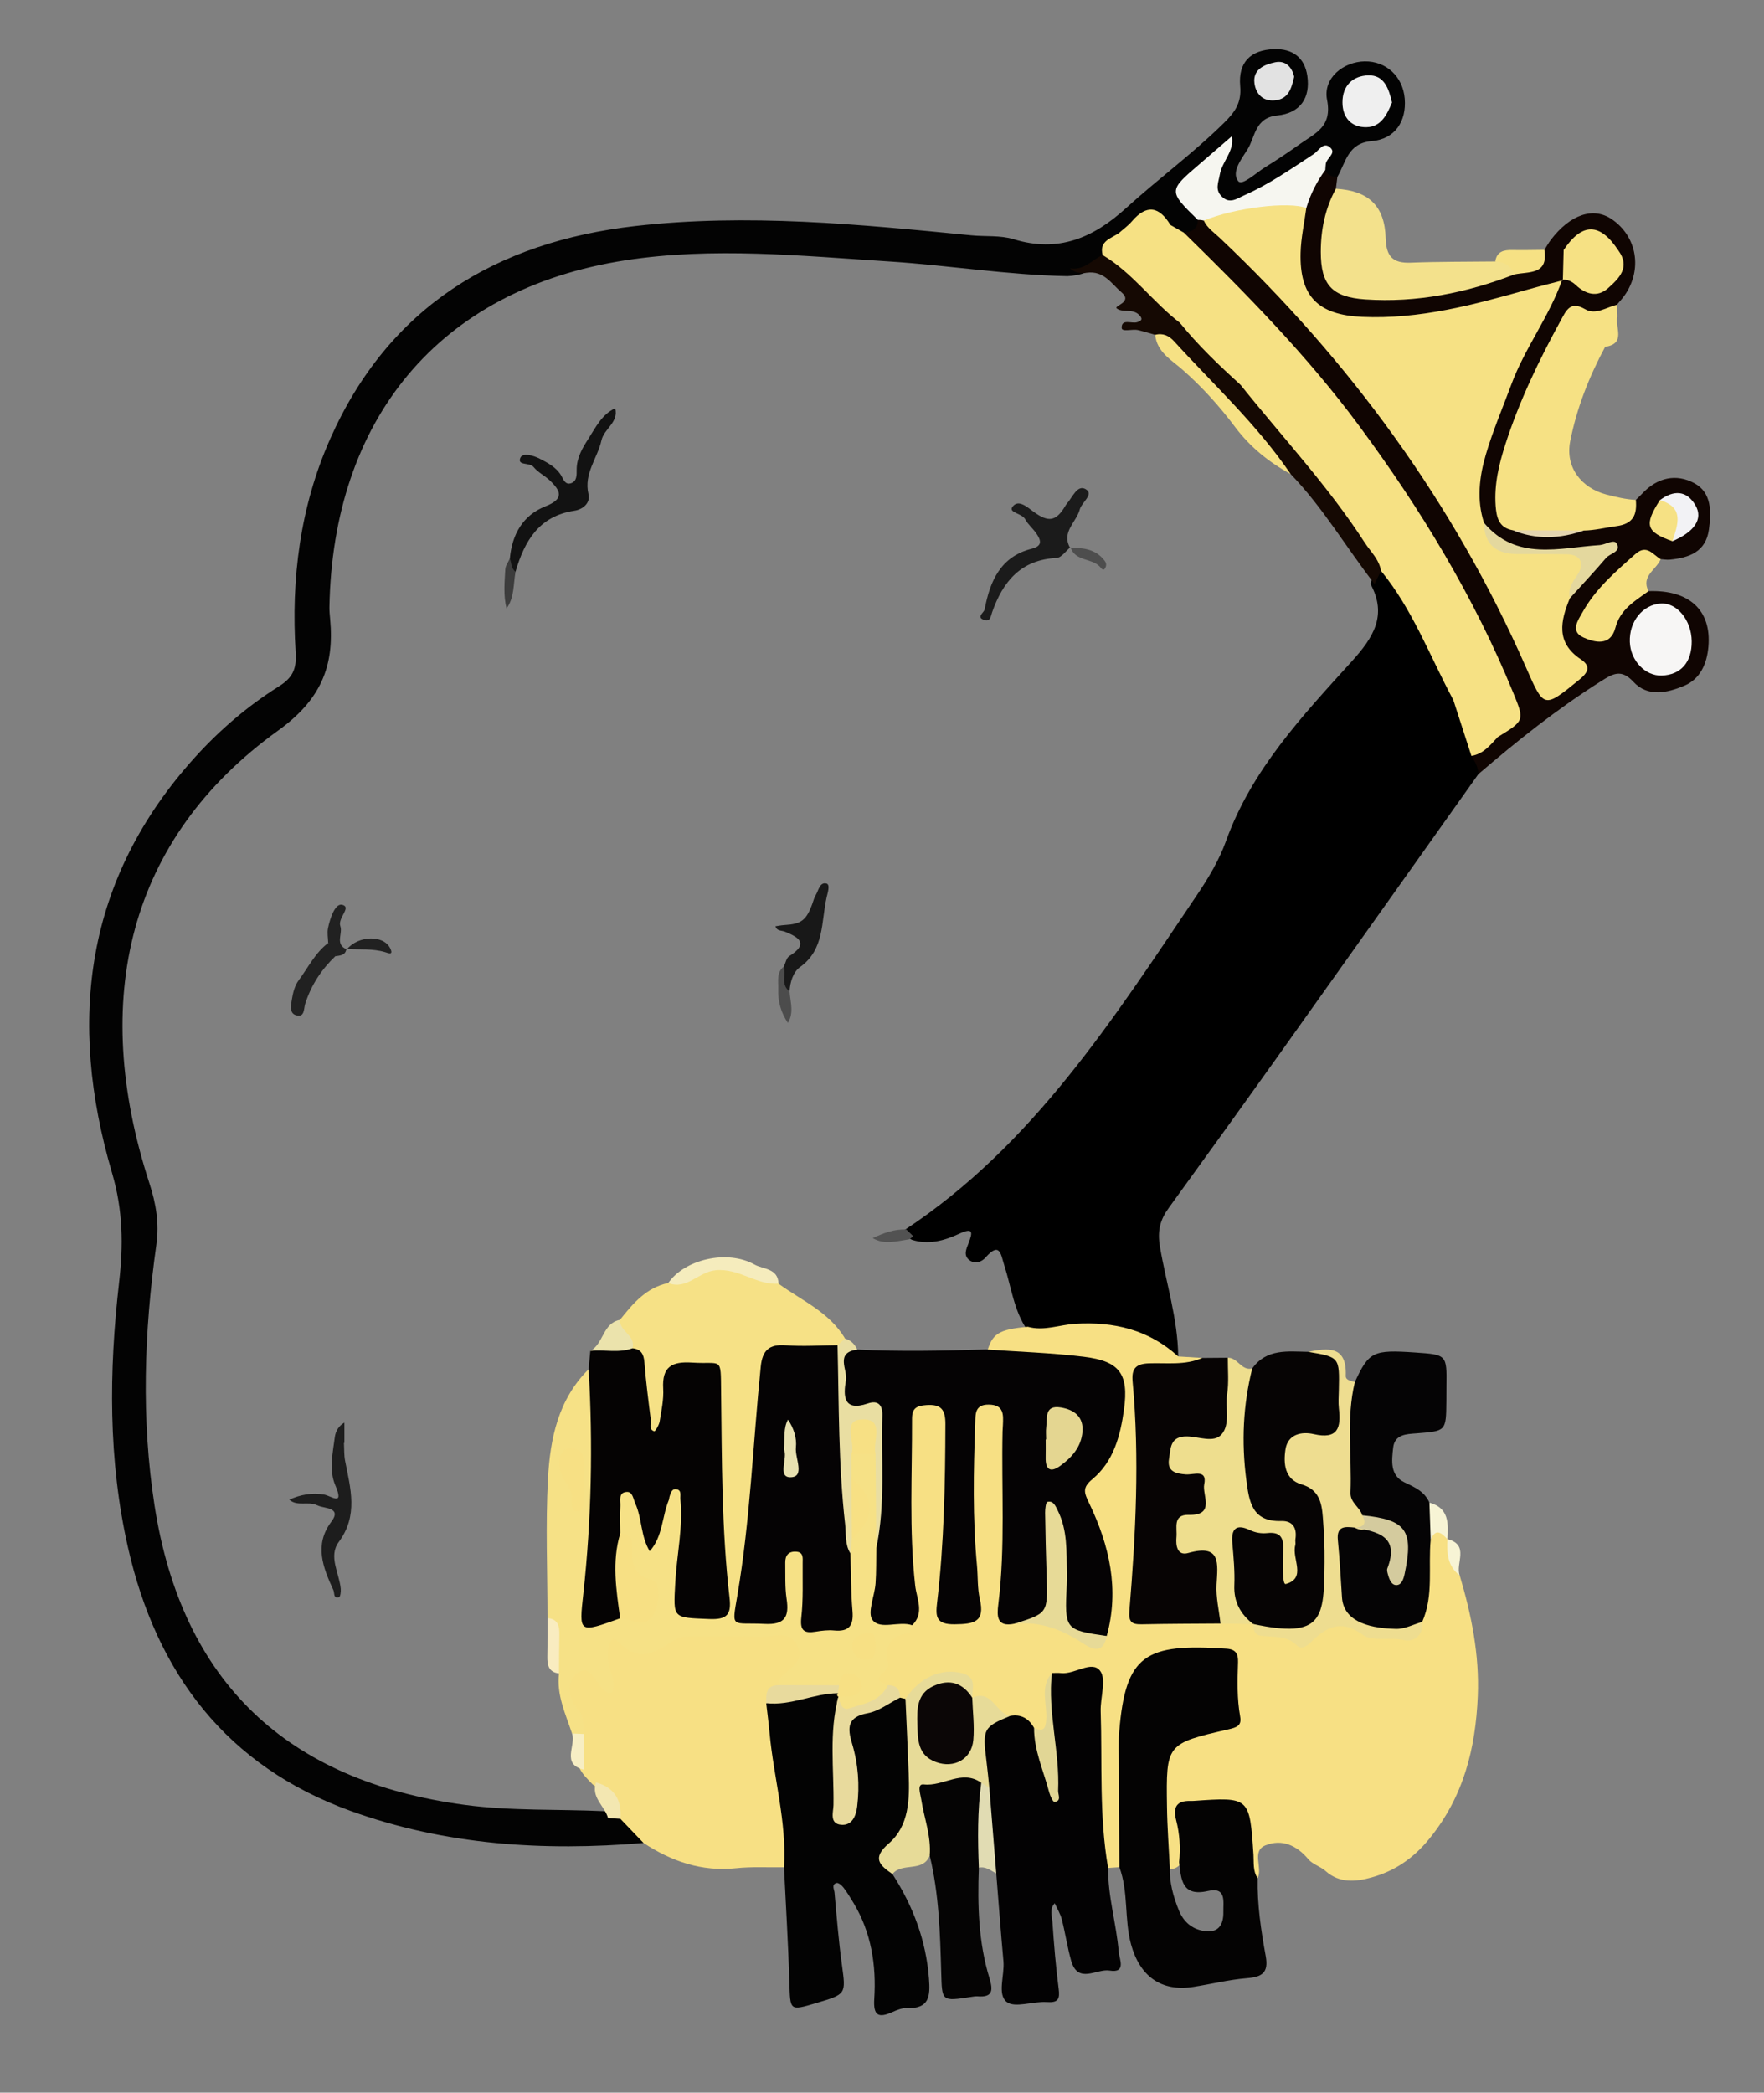 <?xml version="1.0" encoding="UTF-8" standalone="no"?>
<svg
   xmlns:dc="http://purl.org/dc/elements/1.1/"
   xmlns:cc="http://creativecommons.org/ns#"
   xmlns:rdf="http://www.w3.org/1999/02/22-rdf-syntax-ns#"
   xmlns:svg="http://www.w3.org/2000/svg"
   xmlns="http://www.w3.org/2000/svg"
   viewBox="0 0 386.667 458.667"
   height="458.667"
   width="386.667"
   xml:space="preserve"
   id="svg2"
   version="1.1"><rect x="0" y="0" width="386.667" height="458.667" fill="#808080" stroke="none"/><defs
     id="defs6"><clipPath
       id="clipPath18"
       clipPathUnits="userSpaceOnUse"><path
         id="path16"
         d="M 0,344 H 290 V 0 H 0 Z" /></clipPath></defs><g
     transform="matrix(1.333,0,0,-1.333,0,458.667)"
     id="g10"><g
       id="g12"><g
         clip-path="url(#clipPath18)"
         id="g14"><g
           transform="translate(243.093,216.788)"
           id="g20"><path
             id="path22"
             style="fill:#000000;fill-opacity:1;fill-rule:nonzero;stroke:none"
             d="m 0,0 c -10.663,-15.011 -21.311,-30.034 -31.996,-45.028 -6.267,-8.793 -12.575,-17.557 -18.914,-26.297 -1.423,-1.962 -1.883,-3.752 -1.443,-6.363 1.015,-6.01 2.946,-11.885 3.002,-18.052 -7.77,4.331 -16.537,3.001 -24.829,4.355 -2.205,3.212 -2.613,7.071 -3.779,10.659 -0.536,1.651 -0.676,3.995 -3.069,1.256 -0.642,-0.733 -1.739,-1.144 -2.68,-0.416 -0.996,0.771 -0.475,1.851 -0.137,2.722 0.731,1.885 0.824,2.691 -1.585,1.572 -2.402,-1.116 -4.978,-1.823 -7.691,-0.971 -0.691,0.327 -1.177,0.807 -1.211,1.623 21.127,13.931 34.355,34.758 48.103,55.129 1.867,2.768 3.621,5.708 4.725,8.781 4.237,11.791 12.595,20.634 20.721,29.614 3.475,3.841 5.865,7.504 3.07,12.664 0.155,1.073 0.693,1.855 1.721,2.263 2.212,-0.079 2.927,-1.893 3.871,-3.397 3.512,-5.6 6.368,-11.532 8.87,-17.641 C -2.015,9.566 -1.176,6.512 0.07,3.605 0.546,2.394 0.688,1.187 0,0" /></g><g
           transform="translate(169.025,125.929)"
           id="g24"><path
             id="path26"
             style="fill:#f7e084;fill-opacity:1;fill-rule:nonzero;stroke:none"
             d="m 0,0 c 2.637,-0.747 5.173,0.328 7.757,0.486 6.387,0.393 12.132,-0.967 16.96,-5.367 1.319,-0.081 2.639,-0.161 3.959,-0.242 -1.16,-3.223 -4.024,-2.069 -6.211,-2.222 -3.003,-0.21 -4.19,-1.552 -3.801,-4.44 1.581,-11.741 0.807,-23.439 -0.99,-35.063 -0.328,-2.122 0.925,-0.727 1.033,-0.721 4.137,0.218 8.272,0.11 12.406,0.026 1.615,0.025 3.225,-0.041 4.805,-0.389 0.488,-0.118 0.955,-0.31 1.396,-0.548 3.919,-1.699 7.737,-3.606 11.834,-0.098 1.498,1.283 3.419,-0.026 5.183,-0.259 3.173,-0.42 6.865,-3.543 9.487,1.101 1.313,3.998 0.296,8.228 1.244,12.259 1.032,2.094 2.077,4.168 3.929,0.567 l 0.006,-0.004 c 1.608,-1.673 0.575,-4.237 2.013,-5.968 1.931,-6.48 3.258,-13.058 2.972,-19.862 -0.358,-8.57 -2.313,-16.486 -7.95,-23.418 -2.666,-3.278 -5.729,-5.334 -9.543,-6.39 -2.523,-0.698 -5.233,-0.992 -7.535,1.063 -0.85,0.76 -2.134,1.095 -2.837,1.943 -1.92,2.314 -4.387,3.36 -7.048,2.281 -2.345,-0.951 -0.426,-3.668 -1.282,-5.403 -3.199,1.209 -1.951,4.045 -2.137,6.234 -0.385,4.551 -3.414,6.536 -7.775,4.966 -1.653,-0.595 -1.726,-1.794 -1.684,-3.167 0.055,-1.823 0.205,-3.659 -0.726,-5.355 -0.767,-0.846 -1.563,-1.589 -2.795,-0.804 -2.027,6.018 -1.358,12.157 -0.491,18.219 0.456,3.186 3.258,4.313 6.154,5.094 4.402,1.185 6.166,4.701 4.771,9.023 -0.279,0.863 -0.75,1.386 -1.574,1.755 -5.134,2.301 -12.186,-0.76 -13.942,-6.107 -0.893,-2.717 -1.176,-5.528 -1.178,-8.379 -0.003,-4.666 0.048,-9.333 -0.028,-13.998 -0.032,-1.967 0.231,-4.045 -1.333,-5.67 -0.619,-0.043 -1.237,-0.085 -1.857,-0.128 -2.629,3.179 -2.382,7.1 -2.568,10.818 -0.263,5.286 -0.24,10.598 -0.015,15.886 0.167,3.901 -1.021,5.369 -4.836,3.656 -2.056,-1.147 -1.218,-3.204 -1.567,-4.895 -0.335,-1.628 0.104,-4.021 -2.908,-3.4 -1.44,0.7 -2.785,1.63 -4.42,1.88 -2.295,0.473 -3.46,2.781 -5.635,3.459 -0.382,0.252 -0.699,0.57 -0.953,0.949 -1.255,3.235 -3.726,2.769 -6.14,1.84 -1.362,-0.523 -2.52,-1.556 -3.785,-2.34 -0.442,-0.176 -0.896,-0.211 -1.362,-0.137 -1.048,0.54 -2.085,1.104 -3.157,1.61 -1.75,3.728 -0.55,6.911 2.083,9.613 0.802,0.824 1.833,1.37 2.073,2.618 -0.253,9.144 -0.813,18.265 -0.541,27.403 0.054,1.826 -0.049,3.665 0.493,5.446 0.493,1.621 1.575,2.496 3.272,2.564 1.898,0.077 3.173,-0.755 3.741,-2.608 0.494,-1.617 0.536,-3.285 0.502,-4.945 -0.157,-7.642 0.547,-15.309 -0.653,-22.92 -0.078,-0.493 -0.116,-0.998 -0.067,-1.493 0.116,-1.152 0.106,-2.527 1.627,-2.682 1.617,-0.165 1.767,1.225 1.92,2.365 0.267,1.993 0.098,3.997 -0.184,5.971 -0.851,5.96 -0.639,11.951 -0.63,17.937 0.002,1.331 0.023,2.672 0.347,3.97 0.547,2.191 1.365,4.3 4.086,4.272 2.966,-0.032 3.379,-2.419 3.426,-4.6 0.175,-8.145 0.451,-16.296 -0.199,-24.437 -0.156,-1.945 -0.904,-3.968 0.696,-5.68 3.996,-0.975 8.136,-1.494 11.708,-3.77 1.07,-0.681 1.871,-0.314 2.45,0.729 1.461,6.598 -0.025,12.885 -2.449,18.888 -1.274,3.153 -1.517,5.63 0.988,8.102 0.944,0.931 1.688,2.061 2.161,3.311 3.114,8.224 3.651,13.466 -7.777,13.626 -3.95,0.054 -7.955,-0.077 -11.692,1.626 C -5.905,-1.121 -4.839,-0.437 0,0" /></g><g
           transform="translate(105.82,41.055)"
           id="g28"><path
             id="path30"
             style="fill:#030303;fill-opacity:1;fill-rule:nonzero;stroke:none"
             d="m 0,0 c -16.404,-1.387 -32.614,-0.355 -48.177,5.272 -20.362,7.363 -31.883,22.567 -36.588,43.269 -3.281,14.44 -3.146,29.052 -1.467,43.677 0.697,6.073 0.653,11.769 -1.164,17.954 -7.347,25 -4.5,48.357 13.71,68.421 4.048,4.46 8.607,8.363 13.696,11.562 2.234,1.404 2.969,2.802 2.791,5.582 -0.775,12.101 0.728,23.988 5.673,35.133 9.626,21.696 27.267,32.38 50.167,34.993 18.453,2.106 36.878,0.283 55.266,-1.528 2.32,-0.228 4.772,0.034 6.947,-0.634 7.35,-2.258 13.093,0.198 18.499,5.116 5.268,4.793 11.046,9.017 16.132,14.038 1.703,1.681 2.881,3.233 2.633,6 -0.358,3.986 1.755,5.94 5.498,6.091 3.161,0.127 5.114,-1.427 5.543,-4.411 0.513,-3.567 -1.114,-6.109 -4.966,-6.498 -3.668,-0.371 -3.592,-3.522 -4.874,-5.577 -0.971,-1.558 -2.716,-3.733 -1.518,-5.227 0.644,-0.803 2.951,1.401 4.456,2.323 1.981,1.215 3.906,2.529 5.805,3.872 2.455,1.734 5.211,2.797 4.342,7.176 -0.71,3.58 2.679,6.278 6.186,6.333 3.542,0.054 6.284,-2.498 6.585,-6.129 0.306,-3.72 -1.609,-6.655 -5.41,-6.973 -3.96,-0.33 -4.26,-3.479 -5.663,-5.883 -1.016,-0.821 -1.762,-0.371 -2.416,0.504 -0.42,1.786 -1.239,1.968 -2.772,0.94 -2.748,-1.844 -5.58,-3.575 -8.519,-5.102 -1.935,-1.005 -4.017,-1.981 -5.963,-0.097 -1.733,1.676 -0.992,3.668 -0.379,5.578 0.202,0.63 0.444,1.247 0.868,1.772 -0.767,-0.185 -0.934,-1.015 -1.523,-1.41 -0.546,-0.367 -1.011,-0.866 -1.574,-1.209 -3.094,-1.885 -3.779,-3.953 -0.613,-6.451 0.518,-0.409 0.635,-1.141 0.711,-1.814 -0.057,-1.465 -0.817,-2.288 -2.263,-2.485 -1.277,-0.05 -2.398,0.428 -3.479,1.03 -2.957,3.102 -5.042,0.548 -7.254,-1.139 -1.642,-0.966 -2.572,-2.58 -3.672,-4.045 -1.467,-1.685 -3.393,-2.295 -5.543,-2.399 -9.827,0.178 -19.535,1.787 -29.33,2.414 -14.44,0.924 -28.929,2.412 -43.299,0.2 -31.056,-4.778 -48.177,-26.473 -48.733,-57.006 -0.013,-0.664 0.056,-1.332 0.118,-1.995 0.731,-7.797 -1.565,-13.294 -8.573,-18.341 -24.679,-17.773 -30.954,-44.245 -21.157,-74.381 1.109,-3.411 1.655,-6.617 1.145,-10.231 C -82.123,84.049 -82.614,69.706 -80.407,55.49 -75.898,26.451 -58.623,10.175 -29.424,6.265 -21.771,5.24 -14.136,5.576 -6.496,5.229 -5.699,5.187 -4.925,5.03 -4.178,4.751 -2.503,3.422 0.1,2.896 0,0" /></g><g
           transform="translate(217.935,316.139)"
           id="g32"><path
             id="path34"
             style="fill:#100502;fill-opacity:1;fill-rule:nonzero;stroke:none"
             d="M 0,0 C 0.368,-0.894 1.114,-1.124 1.986,-1.132 1.903,-1.783 1.82,-2.434 1.736,-3.084 2.345,-5.972 1.02,-8.625 0.719,-11.403 c -0.61,-5.635 1.438,-7.998 7.026,-8.378 7.772,-0.53 15.138,1.482 22.527,3.363 2.274,0.463 4.287,1.393 5.755,3.28 0.351,0.551 0.665,1.131 1.06,1.65 3.188,4.193 6.995,5.464 10.042,3.374 4.149,-2.848 5.056,-8.295 2.068,-12.529 -0.375,-0.531 -0.827,-1.009 -1.244,-1.512 -0.787,-0.875 -1.655,-1.938 -2.855,-1.807 -4.489,0.49 -5.89,-2.609 -7.505,-5.847 -3.268,-6.551 -6.694,-13.034 -7.867,-20.362 -0.459,-2.873 -1.363,-6.041 2.034,-8.008 3.348,-1.081 6.704,-0.761 10.059,-0.105 3.417,0.575 7.01,0.744 9.244,4.038 0.354,0.348 0.72,0.683 1.058,1.045 2.463,2.641 5.592,3.325 8.594,1.68 2.821,-1.545 2.764,-4.696 2.367,-7.582 -0.513,-3.721 -3.267,-4.661 -6.445,-4.972 -0.491,-0.048 -0.995,0.051 -1.492,0.082 -6.016,0.095 -8.262,-4.759 -11.24,-8.616 -0.593,-0.769 -1.145,-1.882 -0.046,-2.621 1.25,-0.841 2.266,0.006 2.913,1.028 1.541,2.434 3.134,4.731 6.373,4.951 6.7,0.244 10.373,-3.139 9.85,-9.133 -0.243,-2.795 -1.337,-5.321 -3.989,-6.43 -2.769,-1.158 -5.97,-1.914 -8.355,0.666 -2.008,2.171 -3.395,1.303 -5.343,0.072 -7.158,-4.523 -13.746,-9.773 -20.151,-15.275 0.017,1.154 -0.565,2.082 -1.135,3.016 0.954,1.661 2.454,2.778 3.904,3.948 3.196,1.965 2.525,4.462 1.301,7.339 -8.07,18.949 -19.15,35.993 -32.251,51.816 -5.205,6.286 -11.059,11.919 -16.737,17.738 -1.465,1.502 -3.456,2.716 -3.512,5.198 1.288,0.12 2.309,0.537 2.315,2.083 0.359,0.363 0.783,0.495 1.281,0.361 10.514,-8.783 19.524,-18.982 27.877,-29.789 10.737,-13.889 19.651,-28.849 26.434,-45.064 0.541,-1.295 0.558,-3.909 3.167,-2.26 1.796,1.135 3.967,2.345 1.9,5.066 -2.562,3.373 -2.116,6.813 -0.135,10.263 1.83,2.127 3.172,4.674 5.462,6.411 -2.717,0.069 -5.429,-0.146 -8.144,-0.209 -4.776,-0.11 -8.879,0.996 -11.566,5.328 -1.428,2.805 -1.462,5.698 -0.756,8.716 2.632,11.262 7.094,21.672 14.15,30.896 1.244,1.586 2.636,0.506 4.028,0.271 3.727,-0.629 4.61,0.341 4.337,4.591 -3.497,3.033 -4.208,2.955 -6.621,-0.741 -0.161,-1.561 -0.436,-3.066 -1.761,-4.127 -11.46,-5.629 -23.54,-8.201 -36.221,-6.437 -5.183,0.72 -7.488,4.207 -7.781,9.567 -0.165,3.004 -0.041,5.996 0.854,8.905 C -3.397,-4.018 -3.408,-0.829 0,0" /></g><g
           transform="translate(105.82,41.055)"
           id="g36"><path
             id="path38"
             style="fill:#f7e084;fill-opacity:1;fill-rule:nonzero;stroke:none"
             d="m 0,0 c -1.269,1.324 -2.537,2.647 -3.805,3.971 -1.488,1.906 -2.467,4.22 -4.552,5.652 -0.855,0.881 -1.757,1.723 -2.261,2.879 -0.651,1.757 -0.49,3.598 -0.587,5.412 0.32,2.307 -1.62,4.006 -1.694,6.184 -0.082,2.413 -0.051,4.957 3.326,4.952 2.426,-0.005 2.422,-0.164 2.624,1.937 0.255,2.651 1.249,4.212 4.2,2.79 1.387,-0.668 2.886,-1.297 4.312,-0.54 5.645,2.995 11.726,1.929 17.669,2.006 2.578,0.034 5.666,0.617 6.95,-2.57 1.255,-3.115 -1.288,-4.856 -3.026,-6.812 -1.098,-1.116 -1.798,-2.381 -1.505,-4.026 0.7,-5.789 1.678,-11.528 2.525,-17.286 C 24.603,1.654 25.433,-1.403 23.102,-4 20.476,-4.037 17.829,-3.876 15.228,-4.151 9.572,-4.751 4.625,-3.034 0,0" /></g><g
           transform="translate(205.04,18.82)"
           id="g40"><path
             id="path42"
             style="fill:#040303;fill-opacity:1;fill-rule:nonzero;stroke:none"
             d="m 0,0 c -2.95,-0.24 -5.87,-0.971 -8.81,-1.431 -5.31,-0.83 -8.8,1.761 -10.24,6.991 -1.14,4.179 -0.39,8.6 -1.92,12.69 -0.02,5.46 -0.051,10.92 -0.07,16.37 0,1.989 -0.12,3.98 0.05,5.96 1.04,12.699 4.34,14.489 17.64,13.6 1.54,-0.1 1.93,-0.861 1.89,-2.231 -0.1,-2.979 -0.18,-5.97 0.35,-8.929 0.27,-1.48 -0.52,-1.781 -1.911,-2.1 -10.25,-2.351 -10.269,-2.4 -10.119,-12.731 0.04,-3.299 0.3,-6.609 0.46,-9.91 -0.08,-2.509 0.57,-4.869 1.51,-7.17 0.76,-1.819 2.07,-2.979 4,-3.33 2.44,-0.439 3.34,0.95 3.3,3.111 -0.04,1.67 0.54,4.16 -2.53,3.45 -4.32,-0.99 -4.41,1.93 -4.75,4.74 0.25,2.34 0.1,4.659 -0.49,6.92 -0.55,2.13 0.09,3.21 2.36,3.14 0.17,0 0.34,0 0.5,0.009 9.25,0.651 9.23,0.651 9.86,-8.87 0.08,-1.29 -0.12,-2.67 0.69,-3.84 C 1.68,12.109 2.33,7.84 3.1,3.609 3.59,0.88 2.479,0.199 0,0" /></g><g
           transform="translate(128.922,37.055)"
           id="g44"><path
             id="path46"
             style="fill:#030303;fill-opacity:1;fill-rule:nonzero;stroke:none"
             d="m 0,0 c 0.463,7.496 -1.696,14.711 -2.373,22.084 -0.149,1.637 -0.367,3.267 -0.553,4.9 3.486,1.917 7.265,2.599 11.194,2.666 0.517,-0.176 0.911,-0.504 1.184,-0.971 0.16,-0.49 0.207,-0.994 0.15,-1.504 C 8.946,22.206 9.603,17.216 9.44,12.235 9.42,11.607 9.405,10.453 9.876,10.493 c 1.073,0.093 0.76,1.254 0.813,1.999 0.119,1.661 0.016,3.324 -0.223,4.979 -1.157,7.987 0.387,9.849 8.615,10.427 0.294,-0.084 0.591,-0.149 0.893,-0.198 2.323,-7.668 2.53,-15.321 -0.448,-22.857 -0.771,-1.952 -2.352,-3.615 -1.694,-5.957 3.387,-5.241 5.517,-10.884 6.005,-17.178 0.227,-2.915 0.055,-4.995 -3.608,-4.858 -0.789,0.029 -1.64,-0.308 -2.385,-0.645 -2.315,-1.047 -3.18,-0.622 -3.003,2.156 0.354,5.549 -0.488,10.929 -3.426,15.806 -0.514,0.852 -1.029,1.709 -1.632,2.497 -0.271,0.356 -0.834,0.833 -1.135,0.755 -0.884,-0.23 -0.387,-1.062 -0.342,-1.569 0.351,-3.972 0.682,-7.951 1.218,-11.901 0.653,-4.808 0.737,-4.798 -4.169,-6.256 C 0.904,-23.629 1.022,-23.626 0.883,-18.91 0.697,-12.604 0.304,-6.303 0,0" /></g><g
           transform="translate(172.967,68.997)"
           id="g48"><path
             id="path50"
             style="fill:#030203;fill-opacity:1;fill-rule:nonzero;stroke:none"
             d="m 0,0 c 0.496,0 0.998,0.048 1.488,-0.009 2.263,-0.262 5.066,2.156 6.44,0.381 1.089,-1.407 0.026,-4.401 0.1,-6.685 0.279,-8.585 -0.272,-17.212 1.223,-25.741 -0.05,-4.691 1.367,-9.194 1.749,-13.824 0.096,-1.162 1.287,-3.5 -1.508,-3.044 -2.132,0.348 -5.221,-2.312 -6.331,1.658 -0.623,2.229 -0.956,4.536 -1.531,6.78 -0.234,0.915 -0.762,1.755 -1.156,2.629 -0.891,-0.933 -0.449,-2.082 -0.378,-3.095 0.25,-3.653 0.552,-7.307 1.021,-10.937 0.223,-1.729 -0.055,-2.352 -1.976,-2.219 -2.244,0.155 -5.257,-1.036 -6.584,0.035 -1.564,1.26 -0.306,4.383 -0.517,6.691 -0.439,4.803 -0.793,9.613 -1.182,14.421 -2.768,4.279 -2.129,9.107 -2.234,13.816 0.098,1.641 -0.401,3.197 -0.647,4.79 -0.833,5.406 0.032,6.59 5.175,7.299 1.8,0.326 3.059,-0.426 3.923,-1.966 1.744,-2.29 2.552,-4.934 2.849,-7.747 0.109,-1.039 0.367,-2.146 -0.435,-3.078 0.944,0.973 0.613,2.191 0.461,3.266 C -0.83,-11.044 -0.749,-5.524 0,0" /></g><g
           transform="translate(235.265,90.945)"
           id="g52"><path
             id="path54"
             style="fill:#050405;fill-opacity:1;fill-rule:nonzero;stroke:none"
             d="m 0,0 c -0.437,-4.517 0.529,-9.178 -1.395,-13.541 -6.116,-4.394 -13.207,-1.641 -14.425,5.604 -0.384,2.285 -0.824,4.571 -0.677,6.904 0.139,2.196 0.904,3.889 3.479,3.956 1.635,-0.225 3.277,-0.489 4.899,-0.844 1.65,-0.36 2.563,-1.369 2.651,-3.139 0.044,-0.881 -0.595,-1.733 -0.075,-2.615 -0.09,0.841 0.176,1.647 0.249,2.472 0.21,2.365 -0.513,3.863 -3.21,3.915 -1.314,0.024 -2.658,0.25 -3.821,1.038 -3.35,4.929 -3.424,17.369 -0.148,22.146 2.315,5.003 2.988,5.333 9.894,4.86 5.236,-0.36 5.235,-0.36 5.167,-5.525 C 2.576,24.4 2.584,23.568 2.576,22.737 2.528,17.785 2.523,17.847 -2.334,17.46 -3.917,17.334 -5.925,17.341 -6.173,15.105 -6.409,12.98 -6.727,10.545 -4.312,9.403 -2.609,8.598 -1.003,7.896 -0.212,6.067 1.262,4.094 0.388,2.038 0,0" /></g><g
           transform="translate(205.918,119.074)"
           id="g56"><path
             id="path58"
             style="fill:#060404;fill-opacity:1;fill-rule:nonzero;stroke:none"
             d="m 0,0 c 2.354,3.296 5.838,2.793 9.19,2.732 4.723,0.675 5.894,-2.243 5.898,-6.049 0.006,-6.408 0.536,-8.416 -4.564,-9.26 -3.858,-0.638 -4.085,-2.32 -1.281,-5.372 4.039,-4.396 5.463,-18.076 2.394,-23.002 -2.132,-3.422 -5.658,-3.746 -11.52,-1.058 l 0.034,-0.018 c -4.096,2.025 -6.311,12.093 -3.429,15.594 1.425,1.733 7.282,0.943 8.888,-1.237 0.396,-0.536 0.447,-1.229 0.363,-1.904 0.206,0.624 0.079,1.247 -0.093,1.838 -0.396,1.362 -1.524,1.616 -2.734,1.681 -1.614,0.087 -2.788,0.856 -3.701,2.175 C -3.761,-19.251 -3.447,-4.997 0,0" /></g><g
           transform="translate(200.702,77.137)"
           id="g60"><path
             id="path62"
             style="fill:#070404;fill-opacity:1;fill-rule:nonzero;stroke:none"
             d="m 0,0 c -4.301,-0.035 -8.602,-0.03 -12.9,-0.126 -1.645,-0.036 -2.246,0.306 -2.086,2.222 1.041,12.538 1.689,25.094 0.534,37.665 -0.195,2.127 0.476,2.939 2.68,3.02 2.929,0.107 5.949,-0.362 8.771,0.888 1.401,0.011 2.802,0.022 4.203,0.033 2.638,-3.755 1.141,-7.712 0.279,-11.488 -0.572,-2.507 -3.25,-2.441 -5.346,-2.834 -0.997,-0.188 -2.113,-0.459 -2.332,-1.553 -0.26,-1.294 1.064,-1.396 1.853,-1.91 3.426,-2.228 4.174,-6.101 1.109,-8.555 -4.078,-3.265 -1.93,-3.845 1.389,-4.448 1.698,-0.308 2.685,-1.335 2.533,-3.11 C 0.409,6.538 1.4,3.184 0,0" /></g><g
           transform="translate(265.769,257.57)"
           id="g64"><path
             id="path66"
             style="fill:#f6e184;fill-opacity:1;fill-rule:nonzero;stroke:none"
             d="m 0,0 c -1.77,-0.24 -3.52,-0.69 -5.34,-0.72 -3.889,-0.52 -7.79,-0.59 -11.68,0.05 -2.269,0.41 -2.669,2.1 -2.809,4.03 -0.25,3.53 0.559,6.87 1.63,10.18 2.29,7.09 5.5,13.75 9.069,20.27 0.901,1.64 1.551,3.3 4.03,1.86 1.731,-1 3.491,0.33 5.22,0.74 0.021,-0.65 0.051,-1.3 0.07,-1.95 C -0.239,32.71 1.681,30.01 -1.819,29.49 -4.46,24.57 -6.5,19.4 -7.569,13.94 -8.399,9.69 -5.739,6.28 -1.609,5.2 0,4.78 1.58,4.41 3.23,4.32 3.44,1.92 2.851,0.37 0,0" /></g><g
           transform="translate(200.702,77.137)"
           id="g68"><path
             id="path70"
             style="fill:#eede8e;fill-opacity:1;fill-rule:nonzero;stroke:none"
             d="m 0,0 c -0.239,2.137 -0.77,4.29 -0.652,6.408 0.19,3.469 0.781,6.729 -4.66,5.187 -1.804,-0.512 -2.071,1.225 -1.935,2.629 0.144,1.486 -0.66,3.72 2.039,3.645 4.417,-0.123 2.17,3.279 2.527,5.005 0.534,2.575 -1.727,1.551 -3.023,1.647 -1.598,0.12 -3.119,0.434 -2.762,2.553 0.285,1.697 0.119,3.722 2.931,3.692 1.929,-0.021 4.424,-1.118 5.696,0.317 1.493,1.685 0.58,4.419 0.93,6.681 0.3,1.938 0.094,3.956 0.111,5.938 1.618,0.051 2.227,-2.198 4.014,-1.764 -1.511,-6.03 -1.782,-12.11 -0.978,-18.28 0.469,-3.594 0.892,-6.946 5.757,-6.804 1.899,0.054 2.605,-1.163 2.322,-2.992 -0.05,-0.325 0.062,-0.684 -0.024,-0.995 -0.604,-2.202 1.932,-5.406 -1.568,-6.374 -0.613,-0.169 -0.498,3.799 -0.421,5.851 0.074,1.973 -0.66,2.733 -2.597,2.528 C 6.718,14.768 5.758,14.919 4.805,15.37 2.651,16.391 1.729,15.654 1.94,13.263 2.146,10.945 2.362,8.607 2.271,6.29 2.161,3.529 3.302,1.534 5.367,-0.09 3.578,-0.06 1.789,-0.03 0,0" /></g><g
           transform="translate(160.96,36.987)"
           id="g72"><path
             id="path74"
             style="fill:#050404;fill-opacity:1;fill-rule:nonzero;stroke:none"
             d="m 0,0 c -0.232,-6.124 -0.066,-12.223 1.737,-18.136 0.606,-1.987 0.596,-3.219 -1.949,-3.013 -0.325,0.026 -0.661,-0.037 -0.987,-0.086 -4.982,-0.761 -4.847,-0.758 -4.987,4.038 -0.186,6.431 -0.365,12.88 -1.893,19.186 -2.453,2.816 -2.174,6.395 -2.648,9.741 -0.234,1.656 0.712,3.14 2.31,3.242 3.111,0.198 6.658,3.087 9.255,-1.117 C 0.625,9.232 2.23,4.5 0,0" /></g><g
           transform="translate(249.022,298.962)"
           id="g76"><path
             id="path78"
             style="fill:#f3e18c;fill-opacity:1;fill-rule:nonzero;stroke:none"
             d="m 0,0 c -7.893,-3.04 -16.045,-4.678 -24.516,-4.107 -5.456,0.367 -7.319,2.384 -7.316,7.82 0.001,3.607 0.715,7.145 2.482,10.379 5.347,-0.321 8.036,-2.778 8.19,-8.143 0.087,-3.018 1.18,-4.129 4.127,-4.015 4.626,0.178 9.26,0.142 13.89,0.197 C -1.079,2.917 0.062,2.347 0,0" /></g><g
           transform="translate(206.035,77.065)"
           id="g80"><path
             id="path82"
             style="fill:#eedd90;fill-opacity:1;fill-rule:nonzero;stroke:none"
             d="m 0,0 c 11.659,-2.52 11.672,1.077 11.775,10.136 0.029,2.485 -0.09,4.98 -0.285,7.459 -0.185,2.368 -0.627,4.505 -3.499,5.354 -2.765,0.819 -2.995,3.375 -2.65,5.717 0.383,2.603 2.737,2.983 4.638,2.55 4.014,-0.914 4.515,1.05 4.154,4.207 -0.112,0.984 -0.035,1.993 -0.013,2.989 0.124,5.467 0.128,5.467 -5.047,6.329 3.32,0.668 6.393,1.005 6.188,-3.94 -0.032,-0.769 0.902,-0.808 1.496,-1.025 -1.462,-6.008 -0.47,-12.112 -0.716,-18.167 -0.068,-1.684 1.529,-2.376 1.934,-3.742 0.737,-0.422 1.447,-1.045 0.911,-1.869 -0.479,-0.735 -1.401,-0.577 -2.163,-0.151 -1.559,0.169 -2.996,0.305 -2.76,-2.068 0.311,-3.126 0.471,-6.266 0.679,-9.402 0.238,-3.584 3.647,-5.076 8.904,-5.187 1.421,-0.03 2.859,0.745 4.289,1.149 0.241,-2.246 -1.409,-3.36 -2.987,-2.99 -2.315,0.544 -5.147,-0.34 -6.79,0.869 C 14.428,0.886 12.04,-0.555 9.482,-3.034 8.878,-3.62 7.974,-4.264 7.296,-3.582 5.534,-1.811 3.313,-2.217 1.214,-1.915 0.216,-1.772 0.069,-0.855 0,0" /></g><g
           transform="translate(161.358,50.954)"
           id="g84"><path
             id="path86"
             style="fill:#e7db98;fill-opacity:1;fill-rule:nonzero;stroke:none"
             d="m 0,0 c -3.18,2.26 -6.248,-0.652 -9.449,-0.273 -1.162,0.137 -0.575,-1.488 -0.43,-2.425 0.476,-3.092 1.666,-6.077 1.401,-9.28 -1.139,-2.833 -4.569,-1.043 -6.126,-3.036 -2.066,1.44 -3.449,2.575 -0.615,5.023 3.379,2.918 3.435,7.276 3.286,11.455 -0.146,4.113 -0.35,8.224 -0.529,12.337 2.399,3.59 5.961,5.13 9.387,4.191 2.432,-0.666 1.521,-2.533 1.621,-4.057 -6.266,1.012 -8.715,-1.011 -7.474,-6.14 0.44,-1.816 1.422,-3.009 3.376,-2.914 1.791,0.087 2.417,1.432 2.759,2.985 0.449,2.033 -0.351,4.336 1.313,6.107 3.251,1.454 3.874,-2.589 6.241,-2.984 C 0.349,9.18 0.187,8.856 0.858,3.538 1.044,2.076 1.176,0.608 1.333,-0.855 0.533,-1.123 0.164,-0.721 0,0" /></g><g
           transform="translate(271.08,246.887)"
           id="g88"><path
             id="path90"
             style="fill:#f6e184;fill-opacity:1;fill-rule:nonzero;stroke:none"
             d="m 0,0 c -2.242,-1.618 -4.648,-2.981 -5.446,-6.027 -0.804,-3.072 -3.398,-2.422 -5.266,-1.583 -2.234,1.004 -0.854,2.86 -0.094,4.215 2.143,3.824 5.428,6.637 8.658,9.503 C -0.277,7.767 0.715,5.994 2,5.258 1.306,3.516 -1.28,2.493 0,0" /></g><g
           transform="translate(161.358,50.954)"
           id="g92"><path
             id="path94"
             style="fill:#e1dcb3;fill-opacity:1;fill-rule:nonzero;stroke:none"
             d="m 0,0 1.333,-0.855 c 0.378,-4.688 0.756,-9.374 1.134,-14.061 -0.902,0.478 -1.724,1.196 -2.865,0.949 C -0.584,-9.302 -0.634,-4.642 0,0" /></g><g
           transform="translate(249.022,298.962)"
           id="g96"><path
             id="path98"
             style="fill:#f6e184;fill-opacity:1;fill-rule:nonzero;stroke:none"
             d="m 0,0 c -0.546,1.45 -1.669,2.048 -3.143,2.131 0.251,1.652 1.399,1.911 2.808,1.882 C 1.423,3.977 3.183,4.026 4.941,4.038 5.602,-0.132 2.337,0.501 0,0" /></g><g
           transform="translate(235.265,90.945)"
           id="g100"><path
             id="path102"
             style="fill:#f7f4d5;fill-opacity:1;fill-rule:nonzero;stroke:none"
             d="M 0,0 C -0.07,2.022 -0.141,4.045 -0.212,6.067 3.042,5.189 2.896,2.631 2.752,0.073 1.809,1.021 0.865,1.99 0,0" /></g><g
           transform="translate(240.035,85.047)"
           id="g104"><path
             id="path106"
             style="fill:#f7f4d5;fill-opacity:1;fill-rule:nonzero;stroke:none"
             d="M 0,0 C -2.014,1.537 -2.145,3.708 -2.013,5.968 1.696,5.003 -0.75,1.963 0,0" /></g><g
           transform="translate(194.662,305.842)"
           id="g108"><path
             id="path110"
             style="fill:#f6e184;fill-opacity:1;fill-rule:nonzero;stroke:none"
             d="m 0,0 c 10.232,-10.007 20.266,-20.196 28.807,-31.737 10.128,-13.684 18.916,-28.142 25.376,-43.944 1.861,-4.553 1.859,-4.554 -2.541,-7.254 -2.691,-1.273 -4.725,-0.982 -5.213,2.393 -0.226,1.56 -1.365,2.483 -2.104,3.687 -3.839,7.15 -6.669,14.866 -11.895,21.239 -5.825,5.7 -9.749,12.893 -14.977,19.078 -3.069,3.631 -7.211,6.491 -8.777,11.303 -2.052,4.263 -4.972,7.662 -9.455,9.507 -5.04,3.121 -8.928,7.446 -12.561,12.036 -0.617,2.308 1.355,2.707 2.655,3.601 2.865,0.23 5.387,2.614 8.488,1.343 C -1.465,0.834 -0.732,0.417 0,0" /></g><g
           transform="translate(203.978,280.831)"
           id="g112"><path
             id="path114"
             style="fill:#150903;fill-opacity:1;fill-rule:nonzero;stroke:none"
             d="m 0,0 c 6.877,-8.604 14.433,-16.674 20.437,-25.963 0.969,-1.499 2.377,-2.753 2.676,-4.641 -0.353,-0.719 -0.707,-1.439 -1.06,-2.158 -4.651,5.983 -8.495,12.582 -13.795,18.07 -5.656,5.489 -10.668,11.575 -16.027,17.34 -1.913,2.06 -4.053,3.832 -6.254,5.552 -0.94,0.263 -1.873,0.554 -2.822,0.781 -0.926,0.222 -2.659,-0.369 -2.681,0.355 -0.05,1.556 1.599,0.682 2.494,0.927 0.944,0.259 0.93,0.657 0.348,1.237 -1.051,1.048 -2.731,0.301 -3.651,1.041 -0.559,0.448 2.699,1 0.794,2.632 -1.693,1.45 -2.919,3.619 -5.725,3.235 -0.898,-0.123 -1.988,-0.057 -2.756,0.74 2.259,-0.44 3.604,1.379 5.366,2.171 4.919,-2.925 8.214,-7.704 12.691,-11.133 C -6.058,7.363 -2.675,4.028 0,0" /></g><g
           transform="translate(238.987,228.987)"
           id="g116"><path
             id="path118"
             style="fill:#f6e184;fill-opacity:1;fill-rule:nonzero;stroke:none"
             d="M 0,0 C 1.222,-0.665 3.034,-0.952 2.923,-2.743 2.705,-6.25 5.037,-6.051 7.316,-6.08 6.072,-7.401 4.944,-8.884 2.971,-9.184 1.98,-6.123 0.99,-3.062 0,0" /></g><g
           transform="translate(150.181,140.822)"
           id="g120"><path
             id="path122"
             style="fill:#525252;fill-opacity:1;fill-rule:nonzero;stroke:none"
             d="m 0,0 c -0.266,-0.184 -0.513,-0.49 -0.799,-0.532 -1.968,-0.284 -3.96,-0.921 -5.875,0.221 1.759,0.813 3.545,1.524 5.541,1.405 C -0.755,0.729 -0.377,0.364 0,0" /></g><g
           transform="translate(101.946,127.069)"
           id="g124"><path
             id="path126"
             style="fill:#f6e186;fill-opacity:1;fill-rule:nonzero;stroke:none"
             d="M 0,0 C 2.14,2.685 4.323,5.312 7.941,6.057 14.01,10.248 20.053,9.979 26.074,5.949 29.901,3.154 34.47,1.256 37.02,-3.088 37.265,-4.155 36.537,-4.569 35.773,-4.96 35.149,-5.189 34.5,-5.327 33.833,-5.381 c -8.669,-0.691 -9.061,-0.658 -9.764,-9.04 -0.836,-9.957 -1.547,-19.905 -3.322,-29.753 -0.288,-1.593 -0.437,-3.625 1.872,-3.959 2.669,-0.386 2.816,1.709 2.968,3.59 0.121,1.492 0.013,3.005 0.397,4.471 0.36,1.369 0.959,2.545 2.633,2.5 1.666,-0.045 2.216,-1.27 2.53,-2.628 0.457,-1.969 0.289,-3.979 0.308,-5.975 0.016,-1.557 0.06,-3.146 2.174,-3.248 2.198,-0.104 2.835,1.327 2.942,3.202 0.141,2.496 -0.031,4.998 0.143,7.495 0.055,0.77 0.213,1.519 0.474,2.242 3.299,3.65 2.777,7.334 0.078,11.043 -0.333,1.447 -0.263,2.791 0.96,3.847 1.506,0.711 2.923,0.659 4.216,-0.48 1.987,-4.629 0.569,-9.505 1.034,-14.238 0.122,-1.782 0.19,-3.608 -0.075,-5.355 -0.623,-4.115 0.301,-7.22 4.655,-8.545 -0.162,-0.455 -0.288,-1.288 -0.492,-1.308 -3.216,-0.308 -4.135,-2.445 -3.43,-5.042 0.362,-1.335 -3.677,-2.415 -0.067,-3.514 0.064,-4.267 -3.775,-3.562 -6.089,-4.467 -1.647,-0.645 -2.79,0.556 -2.048,2.573 l -0.021,-0.02 c 0.473,0.547 1.663,0.743 1.221,1.689 -0.162,0.348 -1.183,-0.236 -1.847,-0.25 -3.082,0.188 -6.257,-1.57 -9.229,0.487 0.06,0.325 0.03,0.708 0.196,0.965 1.144,1.782 4.375,2.646 2.888,5.571 -1.392,2.739 -4.171,1.247 -6.317,1.397 -3.305,0.232 -6.638,0.053 -9.959,0.064 -1.498,0.004 -3.038,0.124 -4.326,-0.809 -2.912,-2.108 -5.671,-3.327 -8.744,-0.064 -1.098,1.166 -1.558,-0.165 -1.717,-1.211 -0.286,-1.88 0.433,-3.578 0.875,-5.337 0.141,-0.561 0.028,-1.56 -0.33,-1.785 -0.601,-0.38 -1.167,0.336 -1.622,0.803 -1.167,1.197 -2.013,3.952 -4.04,2.362 -1.72,-1.35 -1.552,-4.032 0.045,-5.814 1.192,-1.329 0.958,-2.724 1.04,-4.175 -0.668,-0.56 -1.312,-0.562 -1.926,0.087 -1.068,3.213 -2.566,6.334 -2.142,9.871 -2.095,2.728 0.305,6.388 -1.888,9.095 -0.007,7.642 -0.333,15.299 0.074,22.918 0.351,6.571 1.679,13.043 6.692,18.006 2.116,-1.753 1.619,-4.224 1.609,-6.458 -0.042,-9.911 0.61,-19.855 -1.056,-29.704 -0.535,-3.16 0.247,-4.898 3.838,-4.024 1.686,0.425 3.936,-0.597 4.984,1.42 1.109,2.135 -0.815,3.223 -2.044,4.551 -2.013,2.175 -1.083,5.527 -2.967,7.799 -0.278,0.798 -0.445,1.618 -0.412,2.454 0.065,1.659 -0.083,3.715 1.871,4.201 2.069,0.516 2.646,-1.502 3.386,-2.974 0.427,-0.849 0.282,-2.452 1.183,-2.431 0.707,0.016 0.687,1.696 1.064,2.609 0.632,1.532 1.185,3.697 3.053,3.448 2.346,-0.311 1.97,-2.787 1.971,-4.501 0.003,-4.157 -1.163,-8.236 -0.932,-12.429 0.098,-1.761 0.085,-3.462 2.495,-3.463 2.427,-0.002 3.974,1.2 3.624,3.663 -1.507,10.611 -0.568,21.278 -0.897,31.913 -0.067,2.18 -1,3.428 -3.306,3.48 -2.445,0.054 -3.629,-1.072 -3.854,-3.531 -0.234,-2.56 0.19,-6.643 -2.847,-6.567 -2.741,0.068 -2.047,4.324 -2.641,6.778 C 2.47,-9.801 2.59,-7.567 1.496,-5.613 0.997,-3.743 -1.27,-2.337 0,0" /></g><g
           transform="translate(150.001,76.857)"
           id="g128"><path
             id="path130"
             style="fill:#050304;fill-opacity:1;fill-rule:nonzero;stroke:none"
             d="m 0,0 c -2.193,0.76 -5.225,-0.823 -6.518,0.855 -0.906,1.178 0.347,3.954 0.494,6.026 0.138,1.949 0.091,3.911 0.125,5.867 0.86,4.911 0.692,9.905 0.213,14.775 -0.312,3.165 0.094,7.148 -4.896,8.479 -2.531,0.675 -1.858,4.263 -1.574,6.691 0.196,1.676 0.734,3.383 3.137,2.628 7.038,-0.353 14.075,-0.196 21.111,0.022 5.371,-0.381 10.768,-0.551 16.106,-1.198 5.915,-0.718 7.439,-2.793 6.632,-8.67 -0.591,-4.292 -1.695,-8.555 -5.208,-11.472 -1.708,-1.417 -1.335,-2.24 -0.497,-3.989 3.312,-6.902 4.976,-14.127 2.862,-21.791 -6.37,-0.812 -8.125,0.445 -8.379,6.146 -0.141,3.149 -0.015,6.305 -0.089,9.457 -0.012,0.497 -0.013,0.995 -0.019,1.493 C 23.151,14.84 23.443,14.325 23.438,13.832 23.418,11.842 23.45,9.85 23.425,7.858 23.345,1.143 23.34,1.143 16.784,0.246 13.847,-0.36 13.928,1.562 14.165,3.469 c 1.175,9.45 0.488,18.943 0.695,28.415 0.008,0.332 0.042,0.664 0.057,0.996 0.074,1.713 0.211,3.377 -2.334,3.399 -2.335,0.022 -2.162,-1.633 -2.215,-3.067 C 10.075,25.402 9.927,17.592 10.654,9.793 10.823,7.973 10.708,6.095 11.117,4.334 11.999,0.538 10.232,0.195 6.996,0.154 3.908,0.115 3.824,1.422 4.092,3.692 5.245,13.449 5.431,23.25 5.46,33.063 5.468,35.425 4.792,36.37 2.339,36.199 0.705,36.086 -0.032,35.687 -0.026,33.919 0.005,24.78 -0.529,15.637 0.494,6.508 0.734,4.364 2.058,2.016 0,0" /></g><g
           transform="translate(137.875,65.1)"
           id="g132"><path
             id="path134"
             style="fill:#e8da9d;fill-opacity:1;fill-rule:nonzero;stroke:none"
             d="m 0,0 c 0.202,-0.984 0.609,-2.284 1.684,-1.938 2.396,0.769 5.157,1.136 6.454,3.832 1.371,0.01 2.01,-0.693 1.989,-2.04 C 8.356,-1.033 6.667,-2.368 4.796,-2.709 1.429,-3.322 1.466,-5.132 2.233,-7.68 c 1.018,-3.381 1.269,-6.863 0.846,-10.36 -0.186,-1.532 -0.82,-3.195 -2.667,-3.012 -1.944,0.194 -1.244,2.127 -1.227,3.237 C -0.727,-11.871 -1.589,-5.874 0,0" /></g><g
           transform="translate(166.785,77.103)"
           id="g136"><path
             id="path138"
             style="fill:#e7da97;fill-opacity:1;fill-rule:nonzero;stroke:none"
             d="m 0,0 c 5.529,1.726 5.518,1.725 5.323,7.803 -0.111,3.477 -0.2,6.956 -0.247,10.435 -0.008,0.626 0.116,1.73 0.385,1.798 0.984,0.249 1.327,-0.697 1.688,-1.417 C 8.777,15.384 8.581,11.874 8.651,8.406 8.665,7.743 8.664,7.079 8.633,6.417 c -0.348,-7.414 -0.35,-7.414 6.57,-8.44 -0.551,-2.8 -2.111,-2.387 -3.89,-1.21 C 7.882,-0.961 4.207,0.445 0,0" /></g><g
           transform="translate(172.967,68.997)"
           id="g140"><path
             id="path142"
             style="fill:#e1d695;fill-opacity:1;fill-rule:nonzero;stroke:none"
             d="m 0,0 c -0.705,-6.511 1.321,-12.874 1.033,-19.356 -0.028,-0.625 0.613,-1.703 -0.607,-1.839 -0.234,-0.027 -0.71,0.989 -0.863,1.579 -0.916,3.512 -2.503,6.868 -2.488,10.596 1.521,-0.689 1.904,-0.191 2.007,1.444 C -0.759,-5.046 -2,-2.308 0,0" /></g><g
           transform="translate(217.935,316.139)"
           id="g144"><path
             id="path146"
             style="fill:#f6f6f0;fill-opacity:1;fill-rule:nonzero;stroke:none"
             d="m 0,0 c -1.403,-1.91 -2.454,-3.995 -3.127,-6.27 -5.669,-0.272 -11.061,-2.817 -16.856,-2.058 -0.32,0.09 -0.644,0.128 -0.975,0.115 -4.872,4.774 -4.87,4.772 0.323,9.218 1.759,1.506 3.506,3.026 5.258,4.539 0.473,-2.438 -1.584,-4.09 -1.972,-6.298 -0.233,-1.328 -0.841,-2.511 0.357,-3.649 1.304,-1.24 2.47,-0.29 3.635,0.224 4.1,1.81 7.752,4.372 11.482,6.815 0.779,0.51 1.619,2.203 2.799,0.933 C 1.739,2.69 0.199,1.927 0.076,0.989 0.033,0.662 0.024,0.33 0,0" /></g><g
           transform="translate(228.902,327.228)"
           id="g148"><path
             id="path150"
             style="fill:#efefef;fill-opacity:1;fill-rule:nonzero;stroke:none"
             d="m 0,0 c -0.795,-1.892 -1.745,-4.019 -4.211,-4.058 -2.44,-0.038 -3.936,1.533 -3.937,4.084 -10e-4,2.771 1.722,4.37 4.255,4.441 C -1.313,4.541 -0.526,2.319 0,0" /></g><g
           transform="translate(212.81,331.467)"
           id="g152"><path
             id="path154"
             style="fill:#e2e2e2;fill-opacity:1;fill-rule:nonzero;stroke:none"
             d="m 0,0 c -0.427,-1.833 -0.869,-3.646 -3.131,-3.88 -2.024,-0.209 -3.178,1.084 -3.398,2.813 -0.293,2.299 1.668,3.081 3.399,3.443 C -1.461,2.726 -0.372,1.645 0,0" /></g><g
           transform="translate(192.465,307.094)"
           id="g156"><path
             id="path158"
             style="fill:#f6e184;fill-opacity:1;fill-rule:nonzero;stroke:none"
             d="m 0,0 c -2.818,-0.511 -5.354,-2.811 -8.487,-1.343 0.721,0.642 1.529,1.21 2.149,1.939 C -3.909,3.446 -1.844,3.059 0,0" /></g><g
           transform="translate(99.985,45.153)"
           id="g160"><path
             id="path162"
             style="fill:#f3e7b1;fill-opacity:1;fill-rule:nonzero;stroke:none"
             d="M 0,0 C -0.543,1.991 -2.85,3.389 -1.972,5.857 1.078,5.01 2.288,2.932 2.03,-0.128 1.354,-0.085 0.677,-0.042 0,0" /></g><g
           transform="translate(197.952,307.811)"
           id="g164"><path
             id="path166"
             style="fill:#f6e184;fill-opacity:1;fill-rule:nonzero;stroke:none"
             d="m 0,0 c 4.984,2.097 14.055,3.204 16.856,2.058 -0.327,-2.451 -0.877,-4.896 -0.938,-7.354 -0.184,-7.199 2.901,-10.202 10.096,-10.53 9.443,-0.43 18.378,1.983 27.315,4.505 1.896,0.535 3.81,1.008 5.715,1.509 L 58.937,-9.7 c -2.112,-6.064 -6.13,-11.203 -8.354,-17.213 -1.426,-3.854 -3.062,-7.647 -4.211,-11.582 -1.063,-3.644 -1.528,-7.442 -0.285,-11.211 1.689,-3.609 4.598,-4.946 8.461,-4.639 1.477,0.117 2.973,0.061 4.457,0.011 4.195,-0.143 4.869,-1.453 2.582,-5.166 -0.521,-0.845 -1.081,-1.648 -1.395,-2.596 -1.534,-3.72 -2.336,-7.275 1.792,-10.024 1.825,-1.214 1.121,-2.263 -0.301,-3.415 -5.827,-4.718 -5.714,-4.713 -8.761,2.213 C 41.058,-46.361 24.008,-23.083 2.665,-2.877 1.712,-1.974 0.58,-1.245 0,0" /></g><g
           transform="translate(278.184,238.645)"
           id="g168"><path
             id="path170"
             style="fill:#f7f6f5;fill-opacity:1;fill-rule:nonzero;stroke:none"
             d="m 0,0 c 0.034,-3.448 -1.79,-5.53 -4.936,-5.634 -2.709,-0.089 -5.123,2.453 -5.238,5.516 -0.126,3.356 2.099,6.126 5.08,6.326 C -2.437,6.387 -0.033,3.458 0,0" /></g><g
           transform="translate(258.144,245.715)"
           id="g172"><path
             id="path174"
             style="fill:#e4d89e;fill-opacity:1;fill-rule:nonzero;stroke:none"
             d="m 0,0 c -0.362,1.601 0.464,2.671 1.314,3.968 1.08,1.646 0.596,3.225 -1.826,3.271 -2.635,0.05 -5.273,0.051 -7.91,0.03 -3.476,-0.028 -5.646,1.353 -5.683,5.122 C -8.756,6.063 -1.735,8.318 4.903,8.744 5.855,8.805 7.246,9.763 7.686,9.026 8.52,7.631 6.615,7.4 5.96,6.631 4.032,4.371 1.995,2.204 0,0" /></g><g
           transform="translate(256.996,297.999)"
           id="g176"><path
             id="path178"
             style="fill:#f6e184;fill-opacity:1;fill-rule:nonzero;stroke:none"
             d="M 0,0 C 0.043,1.658 0.086,3.315 0.129,4.973 3.133,7.212 6.106,3.36 9.105,4.93 11.174,2.148 9.217,0.287 7.417,-1.312 5.672,-2.861 3.744,-2.308 2.119,-0.774 1.485,-0.175 0.766,0.146 -0.107,0.112 Z" /></g><g
           transform="translate(266.102,302.929)"
           id="g180"><path
             id="path182"
             style="fill:#f6e184;fill-opacity:1;fill-rule:nonzero;stroke:none"
             d="M 0,0 C -0.391,-1.109 0.295,-3.898 -2.22,-2.043 -4.354,-0.47 -6.655,-0.403 -8.977,0.043 -5.95,4.585 -3.002,4.571 0,0" /></g><g
           transform="translate(272.948,261.847)"
           id="g184"><path
             id="path186"
             style="fill:#f2f2f5;fill-opacity:1;fill-rule:nonzero;stroke:none"
             d="M 0,0 C 2.262,1.69 4.417,1.658 5.873,-0.89 7.146,-3.117 5.642,-5.24 2.063,-6.749 1.223,-4.546 1.237,-2.082 0,0" /></g><g
           transform="translate(272.948,261.847)"
           id="g188"><path
             id="path190"
             style="fill:#f6e184;fill-opacity:1;fill-rule:nonzero;stroke:none"
             d="M 0,0 C 4.105,-1.205 2.929,-4.024 2.063,-6.749 -2.279,-5.211 -2.624,-4.085 0,0" /></g><g
           transform="translate(248.748,256.897)"
           id="g192"><path
             id="path194"
             style="fill:#e5d5b0;fill-opacity:1;fill-rule:nonzero;stroke:none"
             d="M 0,0 C 3.896,-0.015 7.791,-0.03 11.686,-0.045 7.785,-1.41 3.89,-1.579 0,0" /></g><g
           transform="translate(127.999,67.005)"
           id="g196"><path
             id="path198"
             style="fill:#e8da9d;fill-opacity:1;fill-rule:nonzero;stroke:none"
             d="m 0,0 c 3.329,-0.01 6.658,-0.019 9.987,-0.028 0.32,-0.497 0.248,-0.93 -0.215,-1.298 C 5.777,-1.37 2.061,-3.417 -2.003,-2.966 -2.013,-1.52 -2.089,-0.028 0,0" /></g><g
           transform="translate(94.063,59.06)"
           id="g200"><path
             id="path202"
             style="fill:#f7eec4;fill-opacity:1;fill-rule:nonzero;stroke:none"
             d="M 0,0 C 0.642,-0.029 1.284,-0.058 1.926,-0.087 1.958,-2.047 1.99,-4.008 2.022,-5.969 -1.896,-5.079 0.726,-1.973 0,0" /></g><g
           transform="translate(137.772,65.679)"
           id="g204"><path
             id="path206"
             style="fill:#f7e084;fill-opacity:1;fill-rule:nonzero;stroke:none"
             d="M 0,0 C 0.072,0.433 0.143,0.865 0.215,1.298 0.297,2.691 0.91,3.53 2.412,3.117 3.221,2.895 3.885,2.318 3.928,1.385 3.971,0.43 3.318,-0.18 2.515,-0.407 1.748,-0.625 0.897,-0.548 0.083,-0.6 -0.139,-0.427 -0.167,-0.227 0,0" /></g><g
           transform="translate(222.758,92.912)"
           id="g208"><path
             id="path210"
             style="fill:#d4cb9e;fill-opacity:1;fill-rule:nonzero;stroke:none"
             d="M 0,0 C 1.437,0.043 2.058,0.59 1.252,2.021 8.474,1.3 9.726,-0.437 8.229,-7.568 8.047,-8.433 7.753,-9.405 6.919,-9.455 6.051,-9.508 5.693,-8.504 5.471,-7.695 5.384,-7.381 5.271,-6.992 5.377,-6.718 7.441,-1.377 3.735,-0.681 0,0" /></g><g
           transform="translate(159.878,64.927)"
           id="g212"><path
             id="path214"
             style="fill:#0b0606;fill-opacity:1;fill-rule:nonzero;stroke:none"
             d="m 0,0 c 0.077,-2.313 0.382,-4.648 0.176,-6.937 -0.287,-3.18 -3.191,-4.732 -6.165,-3.626 -2.981,1.109 -2.96,3.638 -3.038,6.154 -0.078,2.533 -0.104,5.09 2.673,6.356 2.65,1.209 4.821,0.499 6.38,-1.985 z" /></g><g
           transform="translate(104.007,122.395)"
           id="g216"><path
             id="path218"
             style="fill:#050303;fill-opacity:1;fill-rule:nonzero;stroke:none"
             d="m 0,0 c 1.399,-0.15 1.856,-0.948 1.962,-2.327 0.242,-3.143 0.649,-6.273 1.046,-9.401 0.086,-0.678 -0.401,-1.616 0.579,-1.926 0.122,-0.039 0.779,1.009 0.877,1.606 0.295,1.797 0.687,3.633 0.585,5.428 -0.205,3.588 1.422,4.482 4.751,4.265 4.979,-0.327 4.698,1.116 4.771,-4.772 0.14,-11.303 0.079,-22.62 1.385,-33.871 0.326,-2.806 -0.393,-3.647 -3.373,-3.52 -6.024,0.254 -5.864,0.029 -5.549,5.976 0.242,4.576 1.309,9.105 0.841,13.716 -0.057,0.57 0.244,1.446 -0.576,1.629 -0.843,0.188 -1.024,-0.614 -1.219,-1.24 -0.05,-0.159 -0.035,-0.338 -0.097,-0.489 -1.148,-2.777 -0.996,-6.04 -3.149,-8.441 -1.488,2.425 -1.242,5.373 -2.391,7.896 -0.325,0.716 -0.41,1.894 -1.362,1.853 -1.457,-0.064 -1.021,-1.418 -1.066,-2.302 -0.075,-1.489 -0.016,-2.985 -0.013,-4.477 0.349,-4.667 1.442,-9.336 -0.027,-13.999 -6.843,-2.463 -6.771,-2.471 -6.056,4.068 1.342,12.266 1.587,24.564 0.873,36.882 0.09,1.004 0.18,2.007 0.27,3.009 C -4.679,0.553 -2.418,1.522 0,0" /></g><g
           transform="translate(83.84,252.263)"
           id="g220"><path
             id="path222"
             style="fill:#121212;fill-opacity:1;fill-rule:nonzero;stroke:none"
             d="m 0,0 c 0.358,3.951 2.146,7.119 5.858,8.573 3.121,1.222 2.516,2.537 0.713,4.255 -0.835,0.795 -1.959,1.326 -2.667,2.205 -0.657,0.816 -2.731,0.173 -2.181,1.508 0.376,0.912 2.162,0.396 3.202,-0.146 1.311,-0.683 2.645,-1.353 3.49,-2.715 0.367,-0.593 0.669,-1.704 1.722,-1.284 0.902,0.36 0.852,1.35 0.848,2.171 -0.009,1.93 0.897,3.509 1.888,5.047 1.23,1.91 2.218,4.047 4.449,5.087 0.609,-2.335 -1.835,-3.358 -2.259,-5.283 C 14.413,16.469 12.13,13.969 12.928,10.583 13.287,9.058 11.947,8.048 10.609,7.846 4.773,6.966 2.408,2.855 0.934,-2.171 -0.94,-2.12 -0.17,-0.931 0,0" /></g><g
           transform="translate(140.982,122.179)"
           id="g224"><path
             id="path226"
             style="fill:#e9dea2;fill-opacity:1;fill-rule:nonzero;stroke:none"
             d="m 0,0 c -3.737,-0.473 -1.565,-3.324 -1.872,-5.039 -0.445,-2.494 -0.482,-5.218 3.588,-3.821 1.758,0.602 2.45,-0.326 2.396,-1.993 -0.236,-7.245 0.555,-14.536 -0.992,-21.72 -0.042,5.132 -0.084,10.264 -0.127,15.396 -0.326,0.353 -0.618,0.733 -0.82,1.168 -0.332,0.715 -0.277,2.013 -0.931,2.085 -1.326,0.147 -0.891,-1.388 -1.375,-2.107 -0.266,-0.398 -0.512,-0.805 -0.849,-1.147 0.003,-1.335 0.007,-2.669 0.011,-4.003 1.806,-3.31 1.955,-6.631 0.071,-9.968 -0.079,-0.791 -0.159,-1.582 -0.238,-2.374 -1.32,0.328 -1.844,1.367 -2.021,2.532 -1.48,9.787 -1.813,19.621 -1.098,29.49 0.061,0.835 0.488,1.56 1.001,2.219 0.413,0.362 0.826,0.723 1.239,1.085 C -1.04,1.543 -0.435,0.866 0,0" /></g><g
           transform="translate(176.036,254.125)"
           id="g228"><path
             id="path230"
             style="fill:#1b1b1b;fill-opacity:1;fill-rule:nonzero;stroke:none"
             d="m 0,0 c -0.76,-0.619 -1.494,-1.738 -2.282,-1.777 -5.89,-0.291 -8.848,-3.889 -10.619,-8.964 -0.21,-0.602 -0.274,-1.5 -1.16,-1.268 -1.609,0.421 -0.161,1.224 -0.058,1.777 0.865,4.625 2.601,8.67 7.719,9.962 1.847,0.467 1.542,1.389 0.802,2.488 -0.554,0.824 -1.386,1.482 -1.843,2.346 -0.535,1.009 -2.779,1.096 -2.125,2.03 0.941,1.345 2.384,0.04 3.426,-0.73 2.49,-1.838 3.745,-1.656 5.252,0.859 0.085,0.142 0.168,0.29 0.278,0.412 0.926,1.035 1.727,3.231 3.131,2.378 1.38,-0.84 -0.69,-2.141 -1,-3.315 -0.551,-2.095 -3.053,-3.697 -1.604,-6.3 z" /></g><g
           transform="translate(56.559,106.835)"
           id="g232"><path
             id="path234"
             style="fill:#1d1d1d;fill-opacity:1;fill-rule:nonzero;stroke:none"
             d="m 0,0 c 0.058,-0.988 0.002,-1.999 0.191,-2.962 0.89,-4.535 2.187,-8.968 -1.036,-13.317 -1.757,-2.371 0.082,-5.126 0.319,-7.708 0.043,-0.468 -0.065,-1.315 -0.28,-1.377 -0.98,-0.284 -0.709,0.675 -0.929,1.153 -1.699,3.702 -3.205,7.432 -0.343,11.246 1.085,1.446 0.523,2.019 -0.963,2.319 -0.486,0.099 -0.987,0.208 -1.433,0.416 -1.436,0.667 -3.18,-0.268 -4.511,0.89 1.825,0.838 3.715,1.18 5.72,0.842 1.138,-0.19 3.393,-2.053 1.834,1.555 -1.037,2.396 -0.422,5.255 -0.069,7.899 0.136,1.024 0.653,1.852 1.575,2.384 0,-0.779 -0.001,-1.559 -0.001,-2.338 V 0.005 C 0.049,0.003 0.024,0.001 0,0" /></g><g
           transform="translate(189.955,289.03)"
           id="g236"><path
             id="path238"
             style="fill:#f6e184;fill-opacity:1;fill-rule:nonzero;stroke:none"
             d="m 0,0 c 1.269,0.347 2.292,-0.161 3.1,-1.048 6.525,-7.165 13.701,-13.761 19.181,-21.844 -3.569,1.942 -6.674,4.458 -9.114,7.708 -2.589,3.448 -5.442,6.618 -8.688,9.47 C 2.656,-4.114 0.296,-2.836 0,0" /></g><g
           transform="translate(128.891,185.167)"
           id="g240"><path
             id="path242"
             style="fill:#181818;fill-opacity:1;fill-rule:nonzero;stroke:none"
             d="m 0,0 c 0.29,0.583 0.423,1.416 0.894,1.71 3.218,2.015 1.668,3.075 -0.721,4.023 -0.559,0.222 -1.331,0.065 -1.542,0.889 0.492,0.067 0.982,0.168 1.475,0.197 2.781,0.166 3.592,0.779 4.582,3.495 0.17,0.466 0.288,0.966 0.54,1.384 0.475,0.789 0.671,2.221 1.778,1.95 C 7.663,13.487 7.218,12.162 7.039,11.375 6.125,7.364 6.732,2.831 2.676,-0.083 1.531,-0.905 1.036,-2.534 0.939,-4.083 -1.482,-3.207 -0.182,-1.475 0,0" /></g><g
           transform="translate(128.02,133.019)"
           id="g244"><path
             id="path246"
             style="fill:#f5ecbd;fill-opacity:1;fill-rule:nonzero;stroke:none"
             d="m 0,0 c -3.62,-0.28 -6.451,2.57 -10.33,2.21 -2.857,-0.265 -4.753,-3.301 -7.803,-2.103 2.676,3.874 9.67,5.559 14.208,3.024 C -2.56,2.368 -0.062,2.546 0,0" /></g><g
           transform="translate(55.132,186.853)"
           id="g248"><path
             id="path250"
             style="fill:#212121;fill-opacity:1;fill-rule:nonzero;stroke:none"
             d="M 0,0 C -2.291,-2.188 -3.97,-4.771 -4.937,-7.791 -5.215,-8.657 -5,-10.104 -6.445,-9.699 c -1.145,0.32 -0.839,1.686 -0.698,2.571 0.175,1.097 0.476,2.306 1.121,3.17 1.557,2.087 2.701,4.52 4.856,6.135 C 0.766,2.277 0.38,1.137 0,0" /></g><g
           transform="translate(104.007,122.395)"
           id="g252"><path
             id="path254"
             style="fill:#ebe3ac;fill-opacity:1;fill-rule:nonzero;stroke:none"
             d="M 0,0 C -2.27,-0.841 -4.633,-0.172 -6.938,-0.437 -4.74,0.72 -4.914,4.141 -2.061,4.674 -2.166,2.767 0.588,2.12 0,0" /></g><g
           transform="translate(90.033,78.025)"
           id="g256"><path
             id="path258"
             style="fill:#f9ecc0;fill-opacity:1;fill-rule:nonzero;stroke:none"
             d="M 0,0 C 1.749,-0.147 1.978,-1.341 1.948,-2.765 1.903,-4.874 1.906,-6.984 1.888,-9.095 0.178,-8.896 -0.055,-7.717 -0.027,-6.299 0.015,-4.2 -0.006,-2.1 0,0" /></g><g
           transform="translate(55.132,186.853)"
           id="g260"><path
             id="path262"
             style="fill:#212121;fill-opacity:1;fill-rule:nonzero;stroke:none"
             d="m 0,0 c 0.034,0.952 -0.084,1.822 -1.166,2.177 -0.021,0.815 -0.192,1.66 -0.032,2.438 0.331,1.61 1.167,4.145 2.345,3.85 C 2.755,8.062 0.348,6.312 0.836,4.934 1.271,3.702 -0.125,1.95 1.898,1.131 L 1.833,1.205 C 1.666,0.128 0.792,0.126 0,0" /></g><g
           transform="translate(57.031,187.984)"
           id="g264"><path
             id="path266"
             style="fill:#212121;fill-opacity:1;fill-rule:nonzero;stroke:none"
             d="M 0,0 C 1.897,2.307 6.043,2.422 7.144,0.162 7.737,-1.054 6.742,-0.586 6.315,-0.458 4.221,0.167 2.064,-0.06 -0.065,0.074 Z" /></g><g
           transform="translate(128.891,185.167)"
           id="g268"><path
             id="path270"
             style="fill:#4c4c4c;fill-opacity:1;fill-rule:nonzero;stroke:none"
             d="M 0,0 C 0.386,-1.344 -0.542,-2.991 0.939,-4.083 1.066,-5.822 1.702,-7.587 0.668,-9.266 -0.473,-7.582 -0.994,-5.709 -0.919,-3.691 -0.872,-2.408 -1.242,-0.995 0,0" /></g><g
           transform="translate(83.84,252.263)"
           id="g272"><path
             id="path274"
             style="fill:#3c3c3c;fill-opacity:1;fill-rule:nonzero;stroke:none"
             d="M 0,0 C 0.286,-0.734 0.177,-1.639 0.934,-2.171 0.559,-4.215 0.776,-6.404 -0.546,-8.217 -1.081,-6.087 -0.87,-3.925 -0.749,-1.78 -0.714,-1.174 -0.261,-0.593 0,0" /></g><g
           transform="translate(175.953,254.023)"
           id="g276"><path
             id="path278"
             style="fill:#4d4d4d;fill-opacity:1;fill-rule:nonzero;stroke:none"
             d="M 0,0 C 2.139,0.004 4.188,-0.2 5.651,-2.08 6.004,-2.534 6.022,-2.909 5.764,-3.369 5.584,-3.688 5.358,-3.674 5.073,-3.302 3.783,-1.619 0.844,-2.355 0.083,0.102 Z" /></g><g
           transform="translate(203.978,280.831)"
           id="g280"><path
             id="path282"
             style="fill:#f6e184;fill-opacity:1;fill-rule:nonzero;stroke:none"
             d="m 0,0 c -3.525,3.196 -6.967,6.474 -9.965,10.186 1.746,-0.07 3.078,-0.053 4.441,-2.027 C -4.359,6.471 -3.244,4 -0.433,3.417 0.868,3.148 0.664,1.275 0,0" /></g><g
           transform="translate(137.726,122.897)"
           id="g284"><path
             id="path286"
             style="fill:#050304;fill-opacity:1;fill-rule:nonzero;stroke:none"
             d="m 0,0 c 0.235,-9.806 0.137,-19.626 1.242,-29.396 0.185,-1.639 -0.063,-3.346 0.876,-4.845 0.099,-3.157 0.07,-6.326 0.339,-9.469 0.206,-2.401 -0.575,-3.426 -3.027,-3.192 -0.981,0.093 -2.003,-0.026 -2.984,-0.189 -1.93,-0.321 -2.652,0.142 -2.404,2.342 0.336,2.967 0.194,5.988 0.223,8.986 0.008,0.785 0.15,1.742 -1.069,1.819 -1.26,0.079 -1.812,-0.626 -1.793,-1.802 0.033,-1.996 -0.074,-4.021 0.222,-5.981 0.448,-2.968 -0.31,-4.262 -3.614,-4.093 -5.446,0.277 -5.443,-0.928 -4.497,4.6 2.138,12.491 2.579,25.125 3.857,37.685 0.278,2.735 1.395,3.727 4.136,3.522 C -5.678,-0.224 -2.833,-0.021 0,0" /></g><g
           transform="translate(101.981,77.999)"
           id="g288"><path
             id="path290"
             style="fill:#f7e084;fill-opacity:1;fill-rule:nonzero;stroke:none"
             d="M 0,0 C -0.649,4.668 -1.402,9.335 0.027,13.999 1.102,13.885 1.929,13.476 1.968,12.242 2.046,9.7 1.537,7.224 5.303,6.269 6.747,5.902 6.438,2.58 5.63,0.88 4.375,-1.76 1.987,-0.274 0,0" /></g><g
           transform="translate(95.994,100.355)"
           id="g292"><path
             id="path294"
             style="fill:#f7e084;fill-opacity:1;fill-rule:nonzero;stroke:none"
             d="m 0,0 c 0,-0.826 0.058,-1.658 -0.016,-2.479 -0.081,-0.894 0.342,-2.285 -1.08,-2.292 -0.996,-0.006 -0.949,1.218 -0.869,1.976 0.199,1.875 -1.449,2.92 -1.856,4.475 -0.285,1.089 -0.449,2.315 0.351,3.318 0.598,0.75 1.482,0.672 2.274,0.411 1.494,-0.49 1.107,-1.835 1.185,-2.93 C 0.047,1.657 0,0.827 0,0" /></g><g
           transform="translate(140,105.001)"
           id="g296"><path
             id="path298"
             style="fill:#f7e084;fill-opacity:1;fill-rule:nonzero;stroke:none"
             d="M 0,0 C 0.803,1.949 -1.895,5.896 2.23,5.697 5.388,5.545 3.488,1.998 3.976,0.001 2.65,0.001 1.325,0 0,0" /></g><g
           transform="translate(140.083,91.029)"
           id="g300"><path
             id="path302"
             style="fill:#f7e084;fill-opacity:1;fill-rule:nonzero;stroke:none"
             d="M 0,0 C -0.023,3.323 -0.047,6.646 -0.071,9.969 3.893,6.905 3.917,3.451 0,0" /></g><g
           transform="translate(143.99,73.675)"
           id="g304"><path
             id="path306"
             style="fill:#f7e084;fill-opacity:1;fill-rule:nonzero;stroke:none"
             d="M 0,0 C -0.069,-1.179 0.088,-2.55 -1.653,-2.508 -3.02,-2.475 -3.817,-1.57 -3.854,-0.261 -3.896,1.223 -2.594,1.665 -1.5,1.905 0.048,2.246 -0.118,0.932 0,0" /></g><g
           transform="translate(172.025,107.408)"
           id="g308"><path
             id="path310"
             style="fill:#e4d691;fill-opacity:1;fill-rule:nonzero;stroke:none"
             d="M 0,0 C 0,0.664 -0.068,1.336 0.014,1.989 0.206,3.518 -0.314,5.71 2.431,5.252 4.604,4.89 6.187,3.732 5.978,1.25 5.767,-1.249 4.208,-2.996 2.274,-4.376 c -1.64,-1.17 -2.391,-0.493 -2.35,1.387 0.021,0.996 0.004,1.993 0.004,2.989 z" /></g><g
           transform="translate(128.897,105.756)"
           id="g312"><path
             id="path314"
             style="fill:#e7e0b0;fill-opacity:1;fill-rule:nonzero;stroke:none"
             d="M 0,0 C 0.172,1.943 -0.097,3.498 0.678,4.906 1.624,3.52 2.146,1.883 1.981,0.317 1.8,-1.405 3.564,-4.549 1.074,-4.568 -1.129,-4.586 0.708,-1.266 0,0" /></g></g></g></g></svg>